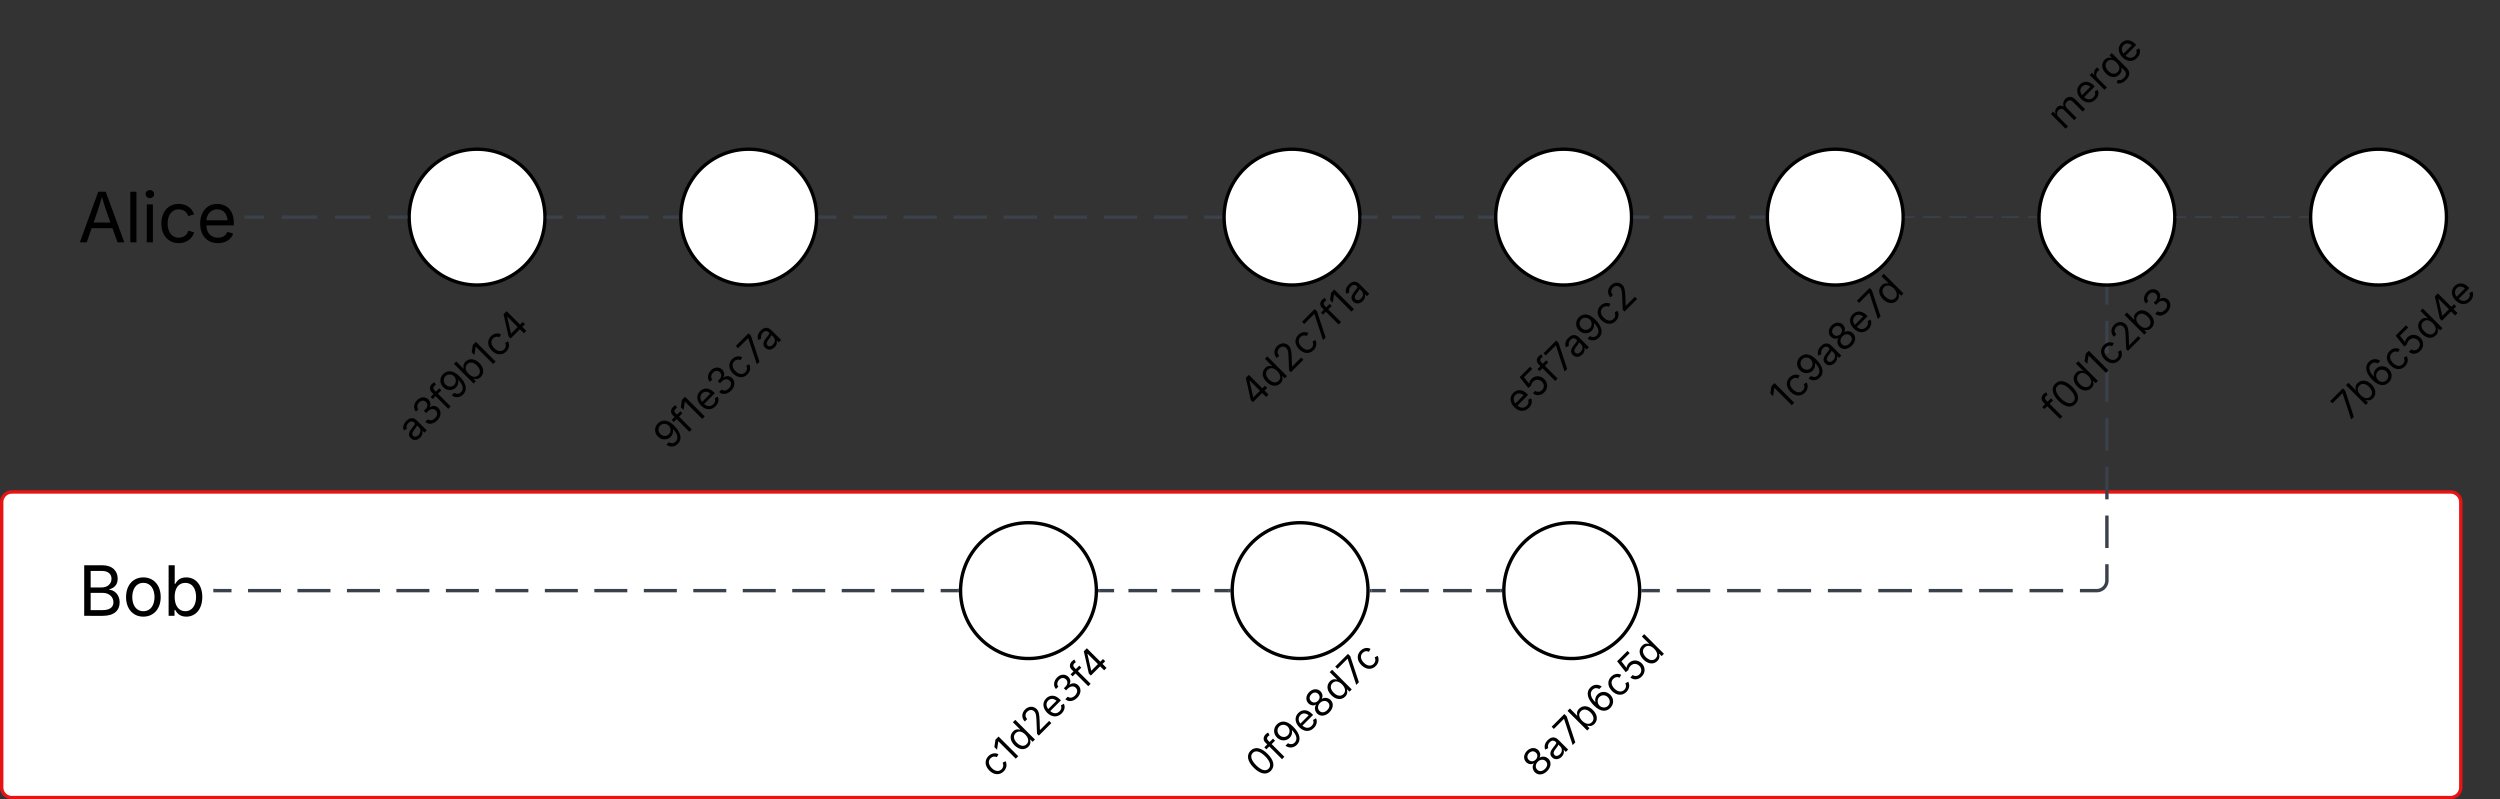 <svg xmlns="http://www.w3.org/2000/svg" xmlns:xlink="http://www.w3.org/1999/xlink" xmlns:lucid="lucid" width="1472.54" height="470.78"><rect width="100%" height="100%" fill="#333333" stroke="none"/><g transform="translate(481 -172.112)" lucid:page-tab-id="0_0"><path d="M-480 467.9a6 6 0 0 1 6-6H962.45a6 6 0 0 1 6 6v168a6 6 0 0 1-6 6H-474a6 6 0 0 1-6-6z" stroke="#e81313" stroke-width="2" fill="#fff"/><path d="M-160 300c0 22.1-17.9 40-40 40s-40-17.9-40-40 17.9-40 40-40 40 17.9 40 40z" stroke="#000" stroke-width="2" fill="#fff"/><path d="M-440 276.8a6 6 0 0 1 6-6h91.15a6 6 0 0 1 6 6v46.4a6 6 0 0 1-6 6H-434a6 6 0 0 1-6-6z" fill="none"/><use xlink:href="#a" transform="matrix(1,0,0,1,-435,275.796) translate(0 39.051)"/><path d="M-335.85 300h10.43m10.43 0h20.86m10.43 0h20.84m10.43 0H-242" stroke="#3a414a" stroke-width="2" fill="none"/><path d="M-335.82 300.98h-1.03v-1.96h1.03zM-241 300l.03.98h-1.06v-1.96h1.1z" stroke="#3a414a" stroke-width=".05" fill="#3a414a"/><path d="M87.14 620.04a6 6 0 0 1 0-8.48l66.48-66.5a6 6 0 0 1 8.5 0l17.6 17.62a6 6 0 0 1 0 8.48l-66.5 66.5a6 6 0 0 1-8.48 0z" fill="none"/><use xlink:href="#b" transform="matrix(0.707,-0.707,0.707,0.707,89.965,615.8) translate(0 21.584)"/><path d="M-440 496.8a6 6 0 0 1 6-6h72.66a6 6 0 0 1 6 6v46.4a6 6 0 0 1-6 6H-434a6 6 0 0 1-6-6z" fill="none"/><use xlink:href="#c" transform="matrix(1,0,0,1,-435,495.796) translate(0 39.051)"/><path d="M-354.34 520h9.7m9.73 0h19.4m9.73 0h19.43m9.7 0h19.44m9.7 0h19.44m9.7 0h19.44m9.7 0h19.44m9.72 0h19.42m9.72 0h19.43m9.72 0h19.43m9.7 0h19.44m9.7 0h19.43m9.71 0H5.07m9.72 0h19.4m9.73 0h19.43m9.7 0h9.72" stroke="#3a414a" stroke-width="2" fill="none"/><path d="M-354.32 520.98h-1.02V519h1.02zM83.78 520l.04.98h-1.06V519h1.08z" stroke="#3a414a" stroke-width=".05" fill="#3a414a"/><path d="M164.78 520c0 22.1-17.9 40-40 40s-40-17.9-40-40 17.9-40 40-40 40 17.9 40 40z" stroke="#000" stroke-width="2" fill="#fff"/><path d="M-158 300h8.44m8.45 0h16.88m8.44 0h16.9m8.44 0H-82" stroke="#3a414a" stroke-width="2" fill="none"/><path d="M-157.97 300.98h-1.1l.07-.97-.03-.98h1.06zM-81 300l.03.98h-1.06v-1.96h1.1z" stroke="#3a414a" stroke-width=".05" fill="#3a414a"/><path d="M0 300c0 22.1-17.9 40-40 40s-40-17.9-40-40 17.9-40 40-40 40 17.9 40 40z" stroke="#000" stroke-width="2" fill="#fff"/><path d="M2 300h9.83m9.84 0h19.66m9.84 0h19.66m9.84 0h19.66m9.84 0h19.66m9.84 0h19.66m9.84 0h19.66m9.84 0h19.66m9.84 0H238" stroke="#3a414a" stroke-width="2" fill="none"/><path d="M2.03 300.98H.93L1 300l-.03-.98h1.06zM239 300l.03.98h-1.06v-1.96h1.1z" stroke="#3a414a" stroke-width=".05" fill="#3a414a"/><path d="M320 300c0 22.1-17.9 40-40 40s-40-17.9-40-40 17.9-40 40-40 40 17.9 40 40z" stroke="#000" stroke-width="2" fill="#fff"/><path d="M166.78 520h8.45m8.44 0h16.9m8.44 0h16.9m8.44 0h8.44" stroke="#3a414a" stroke-width="2" fill="none"/><path d="M166.8 520.98h-1.07l.06-.97-.05-.98h1.06zM243.78 520l.04.98h-1.06V519h1.08z" stroke="#3a414a" stroke-width=".05" fill="#3a414a"/><path d="M324.78 520c0 22.1-17.9 40-40 40s-40-17.9-40-40 17.9-40 40-40 40 17.9 40 40z" stroke="#000" stroke-width="2" fill="#fff"/><path d="M326.8 520h8.43m8.44 0h16.9m8.44 0h16.9m8.44 0h8.44" stroke="#3a414a" stroke-width="2" fill="none"/><path d="M326.8 520.98h-1.07l.06-.97-.05-.98h1.06zM403.78 520l.04.98h-1.06V519h1.08z" stroke="#3a414a" stroke-width=".05" fill="#3a414a"/><path d="M484.78 520c0 22.1-17.9 40-40 40s-40-17.9-40-40 17.9-40 40-40 40 17.9 40 40z" stroke="#000" stroke-width="2" fill="#fff"/><path d="M322 300h8.44m8.45 0h16.88m8.44 0h16.9m8.44 0H398" stroke="#3a414a" stroke-width="2" fill="none"/><path d="M322.03 300.98h-1.1l.07-.97-.03-.98h1.06zM399 300l.03.98h-1.06v-1.96h1.1z" stroke="#3a414a" stroke-width=".05" fill="#3a414a"/><path d="M480 300c0 22.1-17.9 40-40 40s-40-17.9-40-40 17.9-40 40-40 40 17.9 40 40z" stroke="#000" stroke-width="2" fill="#fff"/><path d="M482 300h8.44m8.45 0h16.88m8.44 0h16.9m8.43 0H558" stroke="#3a414a" stroke-width="2" fill="none"/><path d="M482.03 300.98h-1.1l.07-.97-.03-.98h1.06zM559 300l.03.98h-1.06v-1.96h1.1z" stroke="#3a414a" stroke-width=".05" fill="#3a414a"/><path d="M640 300c0 22.1-17.9 40-40 40s-40-17.9-40-40 17.9-40 40-40 40 17.9 40 40z" stroke="#000" stroke-width="2" fill="#fff"/><path d="M486.8 520h9.88m9.9 0h19.8m9.9 0h19.78m9.9 0h19.8m9.9 0h19.78m9.9 0h19.8m9.9 0h19.8m9.88 0h19.8m9.9 0h19.8m9.88 0h9.9a6 6 0 0 0 6-6v-9.56m0-9.55v-19.12m0-9.56v-19.1m0-9.56v-19.12m0-9.55v-19.12m0-9.56v-19.1m0-9.56V342" stroke="#3a414a" stroke-width="2" fill="none"/><path d="M486.8 520.98h-1.07l.06-.97-.05-.98h1.06zM760 341l.98-.03v1.06H759v-1.1z" stroke="#3a414a" stroke-width=".05" fill="#3a414a"/><path d="M-255.44 422.3a6 6 0 0 1 0-8.5l74.3-74.3a6 6 0 0 1 8.5 0l17.6 17.6a6 6 0 0 1 0 8.5l-74.3 74.3a6 6 0 0 1-8.5 0z" fill="none"/><use xlink:href="#d" transform="matrix(0.707,-0.707,0.707,0.707,-252.612,418.057) translate(0 21.584)"/><path d="M-104.64 427.03a6 6 0 0 1 0-8.48l74.3-74.3a6 6 0 0 1 8.5 0l17.6 17.6a6 6 0 0 1 0 8.48l-74.3 74.3a6 6 0 0 1-8.5 0z" fill="none"/><use xlink:href="#e" transform="matrix(0.707,-0.707,0.707,0.707,-101.811,422.791) translate(0 21.584)"/><path d="M244.24 620.04a6 6 0 0 1 0-8.48l69.64-69.64a6 6 0 0 1 8.5 0l17.6 17.6a6 6 0 0 1 0 8.5l-69.65 69.63a6 6 0 0 1-8.48 0z" fill="none"/><use xlink:href="#f" transform="matrix(0.707,-0.707,0.707,0.707,247.071,615.8) translate(0 21.584)"/><path d="M407.14 620.04a6 6 0 0 1 0-8.48L480.68 538a6 6 0 0 1 8.5 0l17.6 17.62a6 6 0 0 1 0 8.48l-73.55 73.55a6 6 0 0 1-8.5 0z" fill="none"/><use xlink:href="#g" transform="matrix(0.707,-0.707,0.707,0.707,409.965,615.8) translate(0 21.584)"/><path d="M240.3 401.3a6 6 0 0 1 0-8.48l66.85-66.85a6 6 0 0 1 8.48 0l17.6 17.6a6 6 0 0 1 0 8.5L266.4 418.9a6 6 0 0 1-8.5 0z" fill="none"/><use xlink:href="#h" transform="matrix(0.707,-0.707,0.707,0.707,243.127,397.063) translate(0 21.584)"/><path d="M396.35 406.04a6 6 0 0 1 0-8.5l68.43-68.4a6 6 0 0 1 8.5 0l17.6 17.6a6 6 0 0 1 0 8.48l-68.43 68.43a6 6 0 0 1-8.5 0z" fill="none"/><use xlink:href="#i" transform="matrix(0.707,-0.707,0.707,0.707,399.183,401.797) translate(0 21.584)"/><path d="M552.66 403.38a6 6 0 0 1 0-8.5l69.12-69.1a6 6 0 0 1 8.5 0l17.6 17.6a6 6 0 0 1 0 8.48l-69.13 69.12a6 6 0 0 1-8.5 0z" fill="none"/><use xlink:href="#j" transform="matrix(0.707,-0.707,0.707,0.707,555.486,399.135) translate(0 21.584)"/><path d="M641.5 300h5.13m5.14 0h10.26m5.14 0h10.26m5.14 0h10.26m5.14 0h10.26m5.14 0h5.13" stroke="#3a414a" fill="none"/><path d="M641.5 300.48h-.53l.03-.47-.02-.48h.53zM719 300l.02.48h-.53v-.96h.53z" stroke="#3a414a" stroke-width=".05" fill="#3a414a"/><path d="M800 300c0 22.1-17.9 40-40 40s-40-17.9-40-40 17.9-40 40-40 40 17.9 40 40z" stroke="#000" stroke-width="2" fill="#fff"/><path d="M801.5 300h5.13m5.14 0h10.26m5.14 0h10.26m5.14 0h10.26m5.14 0h10.26m5.14 0h5.13" stroke="#3a414a" fill="none"/><path d="M801.5 300.48h-.53l.03-.47-.02-.48h.53zM879 300l.02.48h-.53v-.96h.53z" stroke="#3a414a" stroke-width=".05" fill="#3a414a"/><path d="M960 300c0 22.1-17.9 40-40 40s-40-17.9-40-40 17.9-40 40-40 40 17.9 40 40z" stroke="#000" stroke-width="2" fill="#fff"/><path d="M716.35 238.15a6 6 0 0 1 0-8.48l53.32-53.32a6 6 0 0 1 8.48 0l17.6 17.6a6 6 0 0 1 0 8.5l-53.3 53.3a6 6 0 0 1-8.5 0z" fill="none"/><use xlink:href="#k" transform="matrix(0.707,-0.707,0.707,0.707,719.183,233.909) translate(0 21.584)"/><path d="M884.24 409.7a6 6 0 0 1 0-8.5l76.97-76.96a6 6 0 0 1 8.5 0l17.6 17.6a6 6 0 0 1 0 8.5l-76.97 76.96a6 6 0 0 1-8.48 0z" fill="none"/><use xlink:href="#l" transform="matrix(0.707,-0.707,0.707,0.707,887.071,405.454) translate(0 21.584)"/><path d="M712.4 409.7a6 6 0 0 1 0-8.5l69.12-69.12a6 6 0 0 1 8.48 0l17.6 17.6a6 6 0 0 1 0 8.5L738.5 427.3a6 6 0 0 1-8.48 0z" fill="none"/><use xlink:href="#m" transform="matrix(0.707,-0.707,0.707,0.707,715.219,405.454) translate(0 21.584)"/><defs><path d="M52 0l541-1490h220L1361 0h-200l-149-416H398L254 0H52zm404-582h497c-103-290-145-390-251-756-108 377-145 460-246 756" id="n"/><path d="M338-1490V0H158v-1490h180" id="o"/><path d="M158 0v-1118h180V0H158zm91-1301c-68 0-125-53-125-119s57-119 125-119c69 0 126 53 126 119s-57 119-126 119" id="p"/><path d="M613 24c-304 0-509-231-509-576 0-350 205-580 509-580 216 0 392 114 453 309l-173 49c-33-115-133-197-280-197-223 0-326 196-326 419 0 220 103 415 326 415 150 0 252-85 285-206l172 49C1010-95 832 24 613 24" id="q"/><path d="M628 24c-324 0-524-230-524-574 0-343 198-582 503-582 237 0 487 146 487 559v75H286c9 234 145 362 343 362 132 0 231-58 273-172l174 48C1024-91 857 24 628 24zM287-650h624c-17-190-120-322-304-322-192 0-309 151-320 322" id="r"/><g id="a"><use transform="matrix(0.02,0,0,0.02,0,0)" xlink:href="#n"/><use transform="matrix(0.02,0,0,0.02,27.598,0)" xlink:href="#o"/><use transform="matrix(0.02,0,0,0.02,37.285,0)" xlink:href="#p"/><use transform="matrix(0.02,0,0,0.02,46.973,0)" xlink:href="#q"/><use transform="matrix(0.02,0,0,0.02,69.824,0)" xlink:href="#r"/></g><path d="M653-1490V0H466v-1314h-10L96-1047v-204l324-239h233" id="s"/><path d="M577 24c-279 0-473-224-473-580 0-354 195-576 474-576 218 0 287 134 324 193h14v-551h180V0H922v-173h-20C865-111 790 24 577 24zm27-161c203 0 314-172 314-421 0-247-108-413-314-413-212 0-317 181-317 413 0 235 108 421 317 421" id="t"/><path d="M154 0v-137l495-537c165-179 249-281 249-418 0-156-121-253-280-253-170 0-278 110-278 278H158c0-264 200-443 465-443 266 0 455 183 455 416 0 161-73 288-336 568L416-179v12h687V0H154" id="u"/><path d="M635 20c-292 0-500-160-510-396h192c11 142 145 229 315 229 187 0 323-105 323-260 0-161-125-274-346-274H488v-165h121c174 0 294-100 294-254 0-148-104-245-266-245-152 0-291 85-297 230H157c8-234 222-395 484-395 278 0 448 188 448 400 0 168-95 291-247 336v12c190 31 301 169 301 357 0 244-216 425-508 425" id="v"/><path d="M678-1118v154H420V0H240v-964H20v-154h220v-149c0-194 155-293 318-293 85 0 141 18 168 30l-50 154c-19-6-47-17-97-17-111 0-159 58-159 166v109h258" id="w"/><path d="M120-303v-155l652-1032h231v1020h202v167h-202V0H821v-303H120zm702-167v-782h-12L323-482v12h499" id="x"/><g id="b"><use transform="matrix(0.011,0,0,0.011,0,0)" xlink:href="#q"/><use transform="matrix(0.011,0,0,0.011,11.947,0)" xlink:href="#s"/><use transform="matrix(0.011,0,0,0.011,20.985,0)" xlink:href="#t"/><use transform="matrix(0.011,0,0,0.011,34.592,0)" xlink:href="#u"/><use transform="matrix(0.011,0,0,0.011,48.145,0)" xlink:href="#r"/><use transform="matrix(0.011,0,0,0.011,61.1,0)" xlink:href="#v"/><use transform="matrix(0.011,0,0,0.011,74.826,0)" xlink:href="#w"/><use transform="matrix(0.011,0,0,0.011,81.662,0)" xlink:href="#x"/></g><path d="M180 0v-1490h528c311 0 458 177 458 395 0 191-114 278-244 313v14c139 9 302 137 302 371 0 225-148 397-499 397H180zm190-168h350c232 0 321-102 321-231 0-149-120-277-311-277H370v508zm0-668h328c160 0 286-101 286-255 0-129-87-231-280-231H370v486" id="y"/><path d="M613 24c-304 0-509-231-509-576 0-350 205-580 509-580 305 0 511 230 511 580 0 345-206 576-511 576zm0-161c226 0 329-195 329-415 0-222-103-419-329-419-223 0-326 196-326 419 0 220 103 415 326 415" id="z"/><path d="M677 24c-213 0-288-135-325-197h-20V0H158v-1490h180v551h14c37-59 106-193 324-193 279 0 474 222 474 576 0 356-194 580-473 580zm-27-161c209 0 317-186 317-421 0-232-105-413-317-413-206 0-314 166-314 413 0 249 111 421 314 421" id="A"/><g id="c"><use transform="matrix(0.02,0,0,0.02,0,0)" xlink:href="#y"/><use transform="matrix(0.02,0,0,0.02,26.172,0)" xlink:href="#z"/><use transform="matrix(0.02,0,0,0.02,50.156,0)" xlink:href="#A"/></g><path d="M471 26C259 26 90-98 90-318c0-256 228-303 435-329 202-27 287-16 287-108 0-139-79-219-234-219-161 0-248 86-283 164l-173-57c86-203 278-265 451-265 150 0 419 46 419 395V0H815v-152h-12C765-73 660 26 471 26zm31-159c199 0 310-134 310-271v-155c-30 35-226 55-295 64-131 17-246 59-246 186 0 116 97 176 231 176" id="B"/><path d="M603 20c-253 0-434-161-469-399h188c31 132 124 231 281 231 227 0 367-207 367-568h-12c-80 122-211 199-367 199-257 0-469-206-469-493 0-278 200-505 506-500 245 4 520 158 520 706 0 527-208 824-545 824zm16-703c181 0 324-157 324-332 0-171-135-328-318-328-180 0-317 148-317 332 0 183 131 328 311 328" id="C"/><g id="d"><use transform="matrix(0.011,0,0,0.011,0,0)" xlink:href="#B"/><use transform="matrix(0.011,0,0,0.011,12.478,0)" xlink:href="#v"/><use transform="matrix(0.011,0,0,0.011,26.204,0)" xlink:href="#w"/><use transform="matrix(0.011,0,0,0.011,34.429,0)" xlink:href="#C"/><use transform="matrix(0.011,0,0,0.011,48.21,0)" xlink:href="#A"/><use transform="matrix(0.011,0,0,0.011,61.068,0)" xlink:href="#s"/><use transform="matrix(0.011,0,0,0.011,70.106,0)" xlink:href="#q"/><use transform="matrix(0.011,0,0,0.011,82.802,0)" xlink:href="#x"/></g><path d="M200 0l662-1311v-12H98v-167h963v177L400 0H200" id="D"/><g id="e"><use transform="matrix(0.011,0,0,0.011,0,0)" xlink:href="#C"/><use transform="matrix(0.011,0,0,0.011,13.78,0)" xlink:href="#w"/><use transform="matrix(0.011,0,0,0.011,22.005,0)" xlink:href="#s"/><use transform="matrix(0.011,0,0,0.011,31.044,0)" xlink:href="#r"/><use transform="matrix(0.011,0,0,0.011,44,0)" xlink:href="#v"/><use transform="matrix(0.011,0,0,0.011,57.726,0)" xlink:href="#q"/><use transform="matrix(0.011,0,0,0.011,70.421,0)" xlink:href="#D"/><use transform="matrix(0.011,0,0,0.011,81.988,0)" xlink:href="#B"/></g><path d="M646 20c-332 0-524-278-524-764 0-483 194-766 524-766s524 283 524 766c0 485-191 764-524 764zm0-166c218 0 341-220 341-598 0-380-123-601-341-601s-341 222-341 601c0 378 123 598 341 598" id="E"/><path d="M633 20c-303 0-511-173-511-416 0-188 124-348 291-378v-8c-145-37-237-174-237-332 0-227 192-396 457-396 261 0 456 169 456 396 0 158-94 295-235 332v8c162 30 291 190 291 378 0 243-212 416-512 416zm0-165c197 0 322-103 322-261 0-165-138-283-322-283-188 0-324 118-324 283 0 158 123 261 324 261zm0-703c157 0 272-101 272-252 0-149-110-246-272-246-165 0-273 97-273 246 0 151 112 252 273 252" id="F"/><g id="f"><use transform="matrix(0.011,0,0,0.011,0,0)" xlink:href="#E"/><use transform="matrix(0.011,0,0,0.011,14.019,0)" xlink:href="#w"/><use transform="matrix(0.011,0,0,0.011,22.244,0)" xlink:href="#C"/><use transform="matrix(0.011,0,0,0.011,36.024,0)" xlink:href="#r"/><use transform="matrix(0.011,0,0,0.011,48.98,0)" xlink:href="#F"/><use transform="matrix(0.011,0,0,0.011,62.728,0)" xlink:href="#t"/><use transform="matrix(0.011,0,0,0.011,76.335,0)" xlink:href="#D"/><use transform="matrix(0.011,0,0,0.011,87.782,0)" xlink:href="#q"/></g><path d="M646 20c-249 0-524-159-524-708 0-524 209-822 547-822 250 0 431 161 467 395H950c-33-129-126-227-281-227-229 0-367 208-367 566h12c80-124 212-198 367-198 255 0 467 205 467 493 0 278-198 501-502 501zm0-167c179 0 318-148 318-334 0-182-133-328-313-328-181 0-322 156-322 330 0 176 134 332 317 332" id="G"/><path d="M626 20c-262 0-458-168-468-396h184c12 133 134 229 284 229 180 0 311-137 311-326 0-192-136-335-323-335-92 0-196 33-255 78l-178-22 88-738h784v167H429l-51 435h8c61-51 160-87 263-87 273 0 474 211 474 499 0 286-210 496-497 496" id="H"/><g id="g"><use transform="matrix(0.011,0,0,0.011,0,0)" xlink:href="#F"/><use transform="matrix(0.011,0,0,0.011,13.748,0)" xlink:href="#B"/><use transform="matrix(0.011,0,0,0.011,26.226,0)" xlink:href="#D"/><use transform="matrix(0.011,0,0,0.011,38.802,0)" xlink:href="#A"/><use transform="matrix(0.011,0,0,0.011,52.409,0)" xlink:href="#G"/><use transform="matrix(0.011,0,0,0.011,66.189,0)" xlink:href="#q"/><use transform="matrix(0.011,0,0,0.011,78.885,0)" xlink:href="#H"/><use transform="matrix(0.011,0,0,0.011,92.394,0)" xlink:href="#t"/></g><g id="h"><use transform="matrix(0.011,0,0,0.011,0,0)" xlink:href="#x"/><use transform="matrix(0.011,0,0,0.011,14.355,0)" xlink:href="#t"/><use transform="matrix(0.011,0,0,0.011,27.962,0)" xlink:href="#u"/><use transform="matrix(0.011,0,0,0.011,41.515,0)" xlink:href="#q"/><use transform="matrix(0.011,0,0,0.011,54.21,0)" xlink:href="#D"/><use transform="matrix(0.011,0,0,0.011,66.786,0)" xlink:href="#w"/><use transform="matrix(0.011,0,0,0.011,75.011,0)" xlink:href="#s"/><use transform="matrix(0.011,0,0,0.011,84.049,0)" xlink:href="#B"/></g><g id="i"><use transform="matrix(0.011,0,0,0.011,0,0)" xlink:href="#r"/><use transform="matrix(0.011,0,0,0.011,12.956,0)" xlink:href="#H"/><use transform="matrix(0.011,0,0,0.011,26.465,0)" xlink:href="#w"/><use transform="matrix(0.011,0,0,0.011,34.69,0)" xlink:href="#D"/><use transform="matrix(0.011,0,0,0.011,46.257,0)" xlink:href="#B"/><use transform="matrix(0.011,0,0,0.011,58.735,0)" xlink:href="#C"/><use transform="matrix(0.011,0,0,0.011,72.515,0)" xlink:href="#q"/><use transform="matrix(0.011,0,0,0.011,85.211,0)" xlink:href="#u"/></g><g id="j"><use transform="matrix(0.011,0,0,0.011,0,0)" xlink:href="#s"/><use transform="matrix(0.011,0,0,0.011,9.039,0)" xlink:href="#q"/><use transform="matrix(0.011,0,0,0.011,21.734,0)" xlink:href="#C"/><use transform="matrix(0.011,0,0,0.011,35.514,0)" xlink:href="#B"/><use transform="matrix(0.011,0,0,0.011,47.993,0)" xlink:href="#F"/><use transform="matrix(0.011,0,0,0.011,61.74,0)" xlink:href="#r"/><use transform="matrix(0.011,0,0,0.011,74.696,0)" xlink:href="#D"/><use transform="matrix(0.011,0,0,0.011,86.144,0)" xlink:href="#t"/></g><path d="M158 0v-1118h175l1 205c55-151 181-225 313-225 147 0 245 90 285 228 53-141 190-228 352-228 194 0 352 125 352 384V0h-181v-749c0-161-105-225-225-225-151 0-243 103-243 244V0H807v-767c0-124-93-207-219-207-131 0-250 92-250 270V0H158" id="I"/><path d="M158 0v-1118h174v172h12c41-113 157-188 290-188 26 0 70 2 91 3v181c-11-2-60-10-108-10-161 0-279 109-279 260V0H158" id="J"/><path d="M611 442c-248 0-391-105-460-228l146-94c47 65 117 165 314 165 178 0 307-82 307-266v-224h-17C863-141 792-18 576-18c-268 0-472-195-472-546 0-346 197-568 476-568 216 0 288 133 326 193h17v-179h175V29c0 289-215 413-487 413zm-5-620c203 0 314-146 314-390 0-237-108-403-314-403-213 0-319 180-319 403 0 230 109 390 319 390" id="K"/><g id="k"><use transform="matrix(0.011,0,0,0.011,0,0)" xlink:href="#I"/><use transform="matrix(0.011,0,0,0.011,19.466,0)" xlink:href="#r"/><use transform="matrix(0.011,0,0,0.011,32.422,0)" xlink:href="#J"/><use transform="matrix(0.011,0,0,0.011,40.419,0)" xlink:href="#K"/><use transform="matrix(0.011,0,0,0.011,54.047,0)" xlink:href="#r"/></g><g id="l"><use transform="matrix(0.011,0,0,0.011,0,0)" xlink:href="#D"/><use transform="matrix(0.011,0,0,0.011,12.576,0)" xlink:href="#A"/><use transform="matrix(0.011,0,0,0.011,26.183,0)" xlink:href="#G"/><use transform="matrix(0.011,0,0,0.011,39.963,0)" xlink:href="#q"/><use transform="matrix(0.011,0,0,0.011,52.658,0)" xlink:href="#H"/><use transform="matrix(0.011,0,0,0.011,66.168,0)" xlink:href="#t"/><use transform="matrix(0.011,0,0,0.011,79.774,0)" xlink:href="#x"/><use transform="matrix(0.011,0,0,0.011,94.13,0)" xlink:href="#r"/></g><g id="m"><use transform="matrix(0.011,0,0,0.011,0,0)" xlink:href="#w"/><use transform="matrix(0.011,0,0,0.011,8.225,0)" xlink:href="#E"/><use transform="matrix(0.011,0,0,0.011,22.244,0)" xlink:href="#t"/><use transform="matrix(0.011,0,0,0.011,35.851,0)" xlink:href="#s"/><use transform="matrix(0.011,0,0,0.011,44.889,0)" xlink:href="#q"/><use transform="matrix(0.011,0,0,0.011,57.585,0)" xlink:href="#u"/><use transform="matrix(0.011,0,0,0.011,71.137,0)" xlink:href="#A"/><use transform="matrix(0.011,0,0,0.011,84.744,0)" xlink:href="#v"/></g></defs></g></svg>